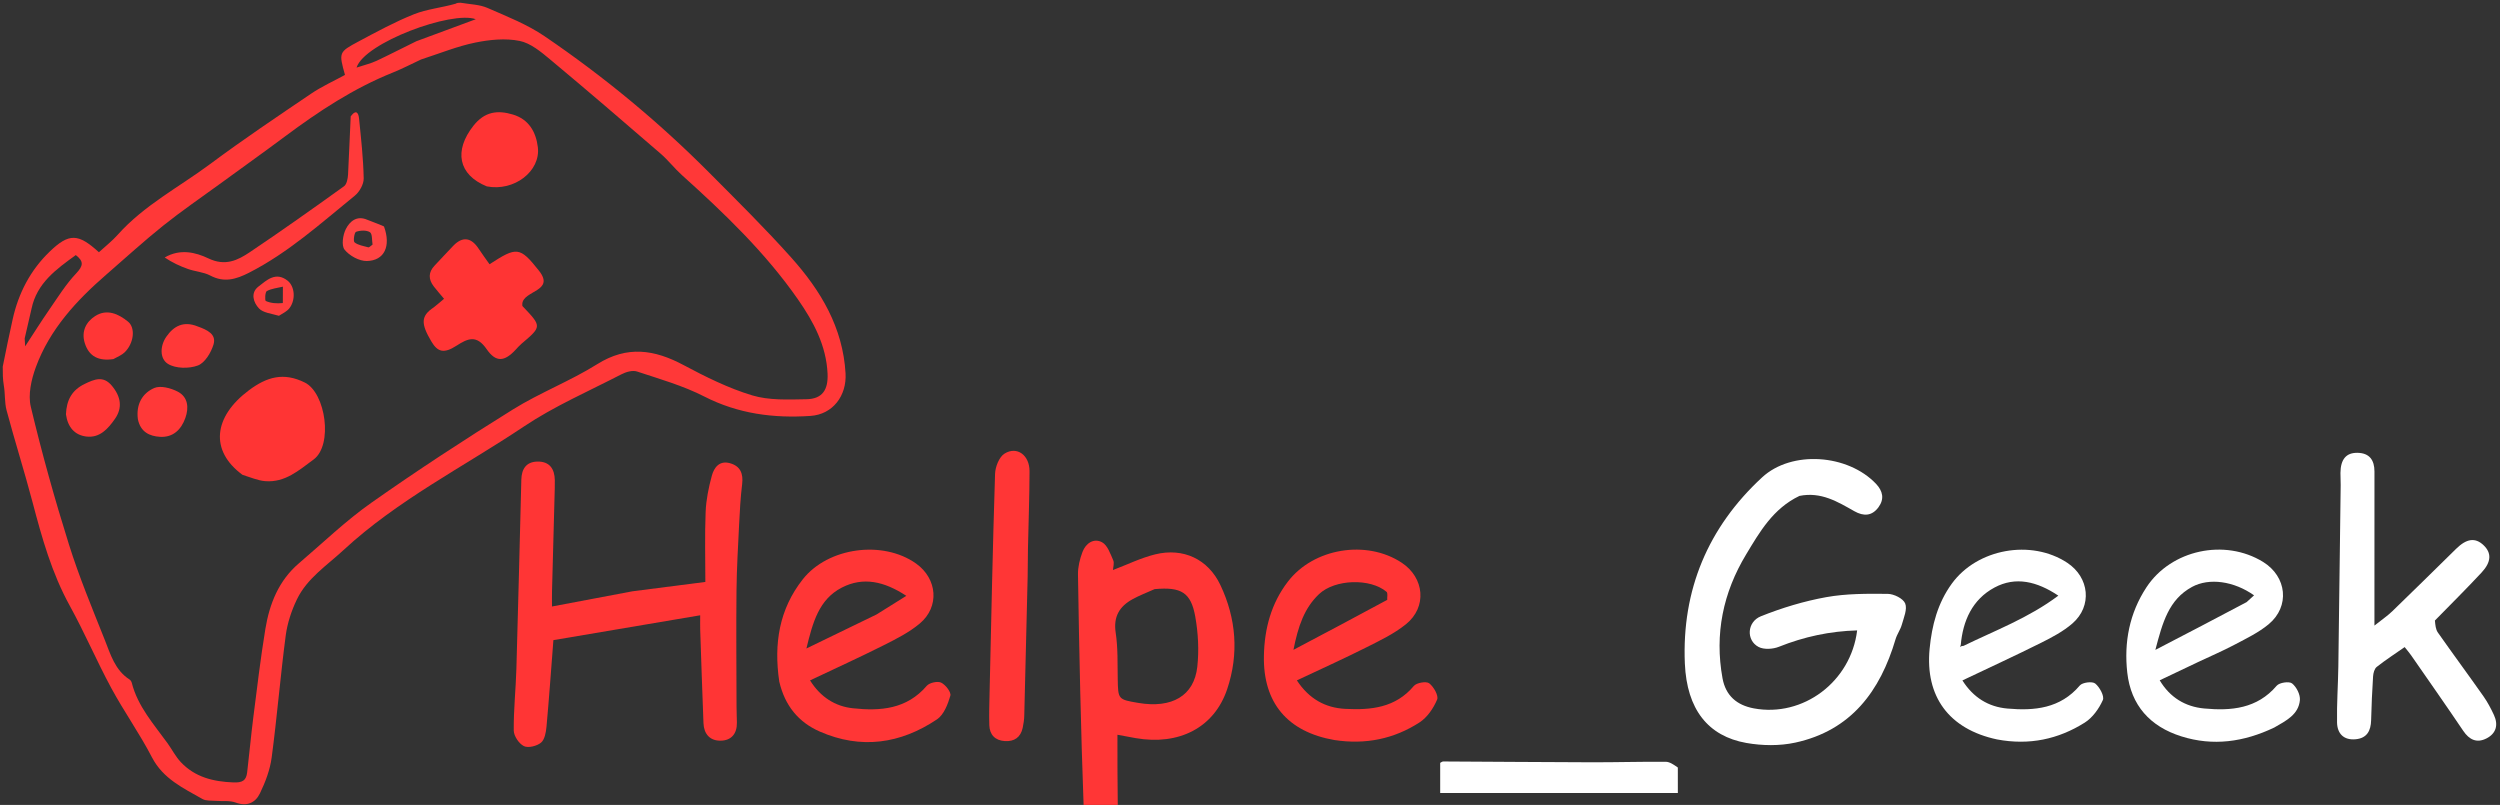 <svg version="1.1" id="Layer_1" xmlns="http://www.w3.org/2000/svg" xmlns:xlink="http://www.w3.org/1999/xlink" x="0px" y="0px"
	width="100%" viewBox="0 0 910 293" enable-background="new 0 0 910 293" xml:space="preserve">
<rect x="0" y="0" width="910" height="293" fill="#333333" stroke="none"/>
<!-- <path 
	d="
M394.000000,294.000000 
	C263.103088,294.000000 132.206192,294.000000 1.000000,294.000000 
	C1.000000,242.977097 1.000000,191.953552 1.372992,140.670135 
	C1.929896,143.387909 1.628775,146.495071 2.383150,149.320435 
	C5.371029,160.510986 8.881938,171.562531 11.834579,182.761673 
	C15.259970,195.753906 18.839432,208.601471 25.406586,220.507248 
	C30.798471,230.282349 35.187195,240.607880 40.495274,250.432983 
	C45.120327,258.993835 50.814335,266.986267 55.284512,275.618988 
	C59.366653,283.502350 66.705925,286.868256 73.710037,290.848145 
	C75.018005,291.591370 76.897072,291.370148 78.519852,291.509155 
	C80.952446,291.717529 83.589874,291.316162 85.785149,292.130829 
	C89.953918,293.677887 92.985481,292.150818 94.601448,288.814545 
	C96.589699,284.709686 98.292603,280.219879 98.889313,275.732941 
	C100.851822,260.975891 102.059998,246.118866 103.998344,231.358078 
	C104.589890,226.853363 106.094536,222.290359 108.073936,218.184525 
	C111.777962,210.501312 118.898163,205.908813 125.001816,200.260437 
	C144.730682,182.003159 168.642685,170.002701 190.687012,155.257095 
	C201.798553,147.824509 214.268661,142.409424 226.207169,136.242188 
	C227.862579,135.387009 230.248840,134.688553 231.863495,135.224014 
	C240.139267,137.968430 248.657623,140.389267 256.368774,144.335022 
	C268.691040,150.640274 281.608673,152.289627 295.000885,151.397186 
	C303.169952,150.852814 308.244781,144.017242 307.781464,135.903290 
	C306.830139,119.243103 298.779663,105.808968 288.115631,93.870186 
	C278.508911,83.115120 268.215820,72.962379 258.037537,62.730934 
	C239.704727,44.302338 219.708176,27.805590 198.240082,13.197004 
	C191.891586,8.876981 184.522354,5.976860 177.423157,2.879240 
	C174.554871,1.627706 171.156921,1.590058 168.000000,1.000000 
	C415.597504,1.000000 663.195007,1.000000 910.896240,1.000000 
	C910.896240,98.570152 910.896240,196.140457 910.896240,294.000000 
	C743.310120,294.000000 575.620056,294.000000 407.337891,293.545715 
	C406.745758,284.670746 406.745758,276.250031 406.745758,267.451202 
	C409.496643,267.960693 411.446045,268.341553 413.402618,268.681000 
	C429.174652,271.417328 441.986115,264.870697 446.699615,250.840546 
	C451.004883,238.025467 449.998962,225.128555 444.211914,212.927658 
	C439.741608,203.502838 430.680817,199.291840 420.517792,201.780075 
	C415.274689,203.063766 410.318634,205.519943 405.119965,207.489120 
	C405.168396,206.476471 405.674225,204.978348 405.202271,203.913620 
	C404.154663,201.550125 403.129974,198.458450 401.159485,197.388916 
	C398.144318,195.752304 395.213806,197.760956 394.027802,200.899994 
	C393.052155,203.482208 392.342316,206.364792 392.384552,209.100815 
	C392.821655,237.402115 393.435394,265.700684 394.000000,294.000000 
M655.359680,180.333191 
	C662.871033,178.920517 668.899719,182.642670 674.978210,186.076447 
	C678.376892,187.996399 681.391785,187.866730 683.769714,184.633499 
	C685.987183,181.618469 685.359009,178.729004 682.851807,176.090927 
	C672.641174,165.347153 652.219971,163.773315 641.398254,173.769760 
	C621.735352,191.933182 612.138550,214.752350 613.287537,241.531754 
	C614.003723,258.224548 621.751099,267.978119 635.679138,270.437012 
	C641.453918,271.456512 647.793152,271.549194 653.493958,270.308716 
	C673.763977,265.898071 684.385742,251.616318 689.983093,232.673645 
	C690.524963,230.839752 691.757080,229.205765 692.267151,227.367554 
	C692.976440,224.811005 694.322571,221.742508 693.488037,219.656540 
	C692.775391,217.875214 689.381958,216.191238 687.156738,216.168182 
	C679.679504,216.090775 672.062500,216.043503 664.747742,217.363464 
	C656.663147,218.822357 648.634949,221.255951 640.998840,224.307587 
	C635.863953,226.359680 635.555603,233.080811 640.115906,235.485260 
	C642.069153,236.515121 645.337463,236.302994 647.518494,235.430695 
	C656.683289,231.765182 666.083374,229.743805 676.002441,229.465805 
	C673.719238,248.178757 656.293518,261.173187 638.406799,257.849854 
	C632.241333,256.704315 628.156555,253.252838 626.997070,246.902359 
	C624.056274,230.795731 627.204895,215.715698 635.563965,201.858429 
	C640.510559,193.658157 645.375000,185.112762 655.359680,180.333191 
M229.780930,215.312119 
	C220.333038,217.097122 210.885147,218.882141 200.927185,220.763519 
	C200.927185,218.527145 200.890320,216.877563 200.933075,215.230057 
	C201.231216,203.742752 201.548370,192.255951 201.852844,180.768814 
	C201.905838,178.769760 201.986649,176.768860 201.951584,174.770615 
	C201.879791,170.677658 200.051483,167.960007 195.691422,168.011078 
	C191.587494,168.059143 189.865891,170.661880 189.766190,174.554276 
	C189.177765,197.524414 188.631989,220.495789 187.964828,243.463654 
	C187.747284,250.952972 186.930344,258.435669 187.003387,265.915375 
	C187.022797,267.902100 188.911285,270.711243 190.702362,271.587158 
	C192.276062,272.356812 195.429977,271.569031 196.929886,270.320557 
	C198.288055,269.190033 198.739471,266.543213 198.926102,264.504120 
	C199.864471,254.252197 200.584961,243.980331 201.436768,233.009628 
	C219.114853,230.016708 236.706589,227.038406 254.868027,223.963638 
	C254.868027,226.693741 254.830200,227.987595 254.873932,229.278702 
	C255.257370,240.598206 255.625107,251.918381 256.065582,263.235718 
	C256.218475,267.163147 258.409088,269.659912 262.301239,269.607910 
	C266.203339,269.555847 268.289520,267.076538 268.231903,263.053650 
	C268.203247,261.054169 268.104645,259.055206 268.100464,257.055878 
	C268.071289,243.083603 267.941376,229.110107 268.085175,215.139481 
	C268.169128,206.985718 268.645508,198.833893 269.048859,190.686310 
	C269.286438,185.887299 269.547516,181.076370 270.131683,176.311722 
	C270.607330,172.432220 269.553955,169.654800 265.659302,168.592102 
	C261.835632,167.548767 259.905029,170.214569 259.106018,173.161224 
	C257.943817,177.447266 257.027863,181.909225 256.850861,186.329987 
	C256.507050,194.916885 256.750244,203.527267 256.750244,211.822464 
	C247.132477,213.049561 238.883102,214.102081 229.780930,215.312119 
M886.603088,225.607391 
	C892.177246,219.883789 897.848328,214.250427 903.291504,208.404892 
	C906.907776,204.521225 906.968018,201.235794 903.980835,198.421112 
	C900.974060,195.588028 897.843262,196.018585 894.027954,199.763733 
	C886.305603,207.344101 878.604980,214.947113 870.825012,222.468048 
	C869.116821,224.119431 867.114624,225.466782 864.295776,227.712692 
	C864.295776,224.433044 864.295166,222.491531 864.295898,220.550003 
	C864.302063,204.236038 864.324036,187.922073 864.303772,171.608139 
	C864.298645,167.524811 862.529724,164.888031 858.107483,164.825363 
	C854.007507,164.767258 851.990356,167.170990 851.925049,172.106354 
	C851.905212,173.604492 852.028687,175.104507 852.010132,176.602692 
	C851.738098,198.579285 851.477234,220.556046 851.156799,242.531937 
	C851.057434,249.348907 850.557678,256.167694 850.684204,262.977417 
	C850.758911,267.001678 853.094788,269.523712 857.502014,269.085632 
	C861.619568,268.676361 862.988220,265.965912 863.088989,262.159760 
	C863.230042,256.834412 863.451172,251.508469 863.800293,246.193451 
	C863.878601,245.000397 864.287842,243.420517 865.127808,242.758362 
	C868.364746,240.206787 871.838074,237.955109 875.296448,235.540497 
	C876.213928,236.701508 876.982544,237.573959 877.640991,238.522903 
	C883.988831,247.671524 890.387756,256.786102 896.615417,266.016113 
	C898.829712,269.297882 901.555664,270.581543 905.082703,268.783386 
	C908.599487,266.990417 909.446228,263.870636 907.819702,260.320435 
	C906.717224,257.914185 905.448792,255.537781 903.928589,253.377365 
	C898.472168,245.622803 892.832214,237.997238 887.383606,230.237289 
	C886.588135,229.104324 886.454834,227.506424 886.603088,225.607391 
M828.143555,264.690704 
	C832.184937,262.323395 836.688599,260.081787 837.161072,254.838409 
	C837.341431,252.837112 835.919678,250.038437 834.309448,248.760880 
	C833.255615,247.924789 829.701904,248.444565 828.723755,249.595001 
	C821.578125,257.999542 812.112610,258.802856 802.302856,257.887115 
	C795.462524,257.248566 789.864319,253.902069 786.129700,247.630569 
	C790.990479,245.318939 795.479858,243.176849 799.975525,241.047943 
	C804.476929,238.916260 809.067810,236.955078 813.465698,234.628448 
	C817.707214,232.384583 822.153198,230.251541 825.800903,227.217941 
	C833.608826,220.724365 832.433350,209.887802 823.762512,204.540222 
	C809.809631,195.935013 790.283508,200.120590 781.312988,213.766739 
	C775.115417,223.194672 773.097473,233.760818 774.321106,244.784195 
	C775.647888,256.737396 782.617676,264.454041 794.022156,268.039948 
	C805.555237,271.666321 816.692200,270.121063 828.143555,264.690704 
M727.328430,269.210510 
	C738.653992,271.375732 749.233765,269.075439 758.827637,263.043182 
	C761.687866,261.244812 764.036804,257.954529 765.436218,254.819427 
	C766.065186,253.410416 764.269653,250.103317 762.653259,248.797546 
	C761.593201,247.941208 758.010559,248.385727 757.052734,249.515366 
	C749.932129,257.912994 740.507324,258.787170 730.677429,257.911621 
	C723.794006,257.298615 718.262024,253.908234 714.320679,247.672913 
	C724.184204,242.979980 733.663269,238.620438 742.992310,233.960648 
	C746.975159,231.971252 751.048889,229.819702 754.374268,226.928650 
	C761.648071,220.604965 760.551819,210.175629 752.478577,204.850739 
	C739.328674,196.177368 719.690491,199.729172 710.458557,212.446548 
	C705.316162,219.530334 703.195251,227.613235 702.375732,236.192383 
	C700.722168,253.503769 709.391357,265.406830 727.328430,269.210510 
M283.772949,248.486099 
	C285.681519,256.873016 290.673309,262.908905 298.427399,266.301636 
	C313.394226,272.850220 327.779083,270.759033 341.070068,261.843323 
	C343.563324,260.170837 345.021118,256.351807 345.933136,253.224792 
	C346.292755,251.991791 344.184570,249.249939 342.582642,248.480133 
	C341.268097,247.848419 338.312683,248.498428 337.331482,249.646255 
	C330.028778,258.188812 320.373627,258.895325 310.404083,257.804474 
	C303.936676,257.096832 298.641571,253.719147 294.858185,247.660522 
	C303.999237,243.324539 312.896057,239.279175 321.622101,234.893890 
	C326.201782,232.592361 330.918671,230.215408 334.803650,226.955063 
	C342.083557,220.845627 341.199310,210.652283 333.457214,205.136322 
	C321.365082,196.521133 301.387024,199.221695 292.208862,210.870926 
	C283.638123,221.749191 281.617279,234.266373 283.772949,248.486099 
M486.167419,269.473541 
	C497.159424,271.117462 507.465790,268.933441 516.702820,262.964874 
	C519.521790,261.143372 521.786743,257.794525 523.117188,254.643448 
	C523.714478,253.228943 521.861694,249.957916 520.221985,248.713425 
	C519.149963,247.899811 515.624390,248.508087 514.637085,249.685928 
	C507.935272,257.680847 498.960358,258.510040 489.650818,258.027985 
	C482.335876,257.649200 476.450378,254.333282 472.058899,247.661591 
	C480.734833,243.564346 489.035461,239.822433 497.164917,235.739670 
	C502.193909,233.214035 507.410828,230.727203 511.749664,227.236450 
	C519.512024,220.991333 518.516052,210.314804 510.228119,204.834641 
	C497.386719,196.343613 478.153870,199.512070 468.799438,211.700516 
	C462.681061,219.672577 460.249207,228.890320 460.062317,238.761368 
	C459.740326,255.767853 468.598297,266.400452 486.167419,269.473541 
M374.067230,209.511597 
	C374.103424,206.178772 374.112030,202.845367 374.181091,199.513214 
	C374.374481,190.183655 374.732971,180.854858 374.750275,171.525253 
	C374.761169,165.667831 370.171234,162.292419 365.644531,165.118057 
	C363.680450,166.344070 362.284424,169.931870 362.202240,172.497284 
	C361.348450,199.142807 360.809265,225.798477 360.199585,252.451706 
	C360.111969,256.282959 359.995392,260.119720 360.107880,263.947601 
	C360.211395,267.469208 362.241455,269.521301 365.734497,269.757416 
	C369.156433,269.988678 371.521057,268.418762 372.261017,264.923401 
	C372.569397,263.466736 372.794617,261.967987 372.833374,260.482513 
	C373.268097,243.824875 373.658997,227.166122 374.067230,209.511597 
M610.722107,278.920746 
	C609.252686,278.349213 607.786682,277.295319 606.313354,277.285065 
	C597.321838,277.222565 588.328369,277.494568 579.336060,277.472015 
	C561.343628,277.426941 543.351440,277.259735 525.359070,277.174713 
	C524.935852,277.172699 524.510742,277.546326 524.227722,277.678711 
	C524.227722,281.459045 524.227722,285.067291 524.227722,288.644592 
	C553.152527,288.644592 581.840332,288.644592 610.736877,288.644592 
	C610.736877,285.464661 610.736877,282.648529 610.722107,278.920746 
z"/> -->
<!-- <path
	d="
M1.000000,133.000000 
	C1.000000,89.064896 1.000000,45.129791 1.000000,1.000000 
	C55.687408,1.000000 110.375046,1.000000 165.330658,1.366023 
	C160.607529,2.834658 155.368729,3.316571 150.683777,5.186307 
	C143.768890,7.946001 137.169525,11.545824 130.580475,15.059177 
	C123.247902,18.968985 123.318512,19.101412 125.570602,27.270948 
	C121.510910,29.494152 117.132851,31.464388 113.215988,34.115913 
	C100.906097,42.449112 88.547882,50.740677 76.629883,59.614483 
	C65.267433,68.074646 52.466801,74.675125 42.853065,85.448860 
	C40.784920,87.766556 38.292706,89.705833 36.004417,91.811531 
	C28.485630,84.969513 25.164268,84.759560 18.061935,91.606033 
	C11.074914,98.341354 6.726822,106.693504 4.619954,116.175621 
	C3.375716,121.775391 2.204213,127.391335 1.000000,133.000000 
z"/> -->
<path fill="#FF3838" opacity="1" stroke="none" 
	d="
M1,133.438 
	C2.204,127.391 3.376,121.775 4.62,116.176 
	C6.727,106.694 11.075,98.341 18.062,91.606 
	C25.164,84.76 28.486,84.97 36.004,91.812 
	C38.293,89.706 40.785,87.767 42.853,85.449 
	C52.467,74.675 65.267,68.075 76.63,59.614 
	C88.548,50.741 100.906,42.449 113.216,34.116 
	C117.133,31.464 121.511,29.494 125.571,27.271 
	C123.319,19.101 123.248,18.969 130.58,15.059 
	C137.17,11.546 143.769,7.946 150.684,5.186 
	C155.369,3.317 160.608,2.835 165.799,1.366 
	C166.444,1 166.889,1 167.667,1 
	C171.157,1.59 174.555,1.628 177.423,2.879 
	C184.522,5.977 191.892,8.877 198.24,13.197 
	C219.708,27.806 239.705,44.302 258.038,62.731 
	C268.216,72.962 278.509,83.115 288.116,93.87 
	C298.78,105.809 306.83,119.243 307.781,135.903 
	C308.245,144.017 303.17,150.853 295.001,151.397 
	C281.609,152.29 268.691,150.64 256.369,144.335 
	C248.658,140.389 240.139,137.968 231.863,135.224 
	C230.249,134.689 227.863,135.387 226.207,136.242 
	C214.269,142.409 201.799,147.825 190.687,155.257 
	C168.643,170.003 144.731,182.003 125.002,200.26 
	C118.898,205.909 111.778,210.501 108.074,218.185 
	C106.095,222.29 104.59,226.853 103.998,231.358 
	C102.06,246.119 100.852,260.976 98.889,275.733 
	C98.293,280.22 96.59,284.71 94.601,288.815 
	C92.985,292.151 89.954,293.678 85.785,292.131 
	C83.59,291.316 80.952,291.718 78.52,291.509 
	C76.897,291.37 75.018,291.591 73.71,290.848 
	C66.706,286.868 59.367,283.502 55.285,275.619 
	C50.814,266.986 45.12,258.994 40.495,250.433 
	C35.187,240.608 30.798,230.282 25.407,220.507 
	C18.839,208.601 15.26,195.754 11.835,182.762 
	C8.882,171.563 5.371,160.511 2.383,149.32 
	C1.629,146.495 1.93,143.388 1.373,140.205 
	C1,137.958 1,135.917 1,133.438 
M153.248,21.658 
	C149.825,23.256 146.467,25.016 142.966,26.422 
	C128.715,32.145 116.045,40.492 103.809,49.614 
	C95.847,55.551 87.754,61.313 79.73,67.167 
	C72.929,72.128 65.964,76.884 59.399,82.14 
	C52.317,87.811 45.609,93.948 38.752,99.898 
	C27.862,109.35 18.147,119.821 13.077,133.573 
	C11.417,138.075 10.15,143.609 11.215,148.071 
	C15.242,164.933 19.913,181.671 25.103,198.216 
	C28.8,209.999 33.578,221.454 38.149,232.946 
	C40.243,238.212 41.855,243.93 47.107,247.305 
	C47.493,247.553 47.843,248.054 47.956,248.501 
	C50.129,257.148 55.988,263.604 61.003,270.565 
	C62.635,272.831 63.92,275.406 65.814,277.414 
	C70.968,282.877 77.565,284.514 84.944,284.803 
	C88.31,284.936 89.614,284.07 89.964,281.147 
	C90.765,274.447 91.364,267.723 92.216,261.03 
	C93.578,250.329 94.843,239.606 96.59,228.965 
	C98.098,219.779 101.457,211.307 108.816,205.033 
	C117.53,197.605 125.833,189.575 135.161,183.01 
	C151.984,171.171 169.232,159.895 186.709,149.038 
	C196.554,142.921 207.583,138.704 217.402,132.551 
	C228.329,125.704 238.224,127.236 248.825,132.893 
	C256.841,137.17 265.13,141.296 273.775,143.91 
	C279.953,145.778 286.929,145.442 293.534,145.321 
	C299.286,145.217 301.507,141.961 301.234,136.001 
	C300.765,125.77 296.123,117.13 290.498,109.04 
	C278.592,91.919 263.622,77.6 248.2,63.721 
	C245.492,61.284 243.244,58.329 240.491,55.951 
	C227.18,44.454 213.848,32.978 200.338,21.718 
	C196.971,18.911 193.161,15.698 189.111,14.886 
	C183.967,13.855 178.238,14.432 173.002,15.5 
	C166.536,16.819 160.318,19.355 153.248,21.658 
M8.981,123.198 
	C9.037,124.107 9.094,125.015 9.16,126.061 
	C12.184,121.442 14.959,117.01 17.933,112.715 
	C21.053,108.208 23.981,103.472 27.719,99.523 
	C30.353,96.739 30.544,95.141 27.595,92.845 
	C20.419,98.032 13.417,103.068 11.479,112.361 
	C10.774,115.744 9.865,119.084 8.981,123.198 
M151.536,15.016 
	C158.91,12.284 166.285,9.552 173.186,6.996 
	C164.53,3.801 132.619,15.558 129.789,24.603 
	C132.685,23.642 134.95,23.121 137.01,22.161 
	C141.671,19.988 146.231,17.598 151.536,15.016 
z"/>
<path fill="#FF3636" opacity="1" stroke="none" 
	d="
M394.463,294 
	C393.435,265.701 392.822,237.402 392.385,209.101 
	C392.342,206.365 393.052,203.482 394.028,200.9 
	C395.214,197.761 398.144,195.752 401.159,197.389 
	C403.13,198.458 404.155,201.55 405.202,203.914 
	C405.674,204.978 405.168,206.476 405.12,207.489 
	C410.319,205.52 415.275,203.064 420.518,201.78 
	C430.681,199.292 439.742,203.503 444.212,212.928 
	C449.999,225.129 451.005,238.025 446.7,250.841 
	C441.986,264.871 429.175,271.417 413.403,268.681 
	C411.446,268.342 409.497,267.961 406.746,267.451 
	C406.746,276.25 406.746,284.671 406.873,293.546 
	C402.975,294 398.951,294 394.463,294 
M420.283,214.44 
	C417.581,215.66 414.782,216.705 412.199,218.138 
	C407.467,220.765 405.224,224.469 406.112,230.315 
	C406.955,235.858 406.748,241.572 406.855,247.213 
	C406.994,254.565 406.971,254.611 414.356,255.861 
	C426.56,257.926 434.665,253.296 435.82,242.686 
	C436.473,236.683 436.14,230.383 435.073,224.428 
	C433.505,215.681 429.983,213.554 420.283,214.44 
z"/>
<path fill="#FFFFFF" opacity="1" stroke="none" 
	d="
M655.001,180.509 
	C645.375,185.113 640.511,193.658 635.564,201.858 
	C627.205,215.716 624.056,230.796 626.997,246.902 
	C628.157,253.253 632.241,256.704 638.407,257.85 
	C656.294,261.173 673.719,248.179 676.002,229.466 
	C666.083,229.744 656.683,231.765 647.518,235.431 
	C645.337,236.303 642.069,236.515 640.116,235.485 
	C635.556,233.081 635.864,226.36 640.999,224.308 
	C648.635,221.256 656.663,218.822 664.748,217.363 
	C672.062,216.044 679.68,216.091 687.157,216.168 
	C689.382,216.191 692.775,217.875 693.488,219.657 
	C694.323,221.743 692.976,224.811 692.267,227.368 
	C691.757,229.206 690.525,230.84 689.983,232.674 
	C684.386,251.616 673.764,265.898 653.494,270.309 
	C647.793,271.549 641.454,271.457 635.679,270.437 
	C621.751,267.978 614.004,258.225 613.288,241.532 
	C612.139,214.752 621.735,191.933 641.398,173.77 
	C652.22,163.773 672.641,165.347 682.852,176.091 
	C685.359,178.729 685.987,181.618 683.77,184.633 
	C681.392,187.867 678.377,187.996 674.978,186.076 
	C668.9,182.643 662.871,178.921 655.001,180.509 
z"/>
<path fill="#FF3535" opacity="1" stroke="none" 
	d="
M230.207,215.233 
	C238.883,214.102 247.132,213.05 256.75,211.822 
	C256.75,203.527 256.507,194.917 256.851,186.33 
	C257.028,181.909 257.944,177.447 259.106,173.161 
	C259.905,170.215 261.836,167.549 265.659,168.592 
	C269.554,169.655 270.607,172.432 270.132,176.312 
	C269.548,181.076 269.286,185.887 269.049,190.686 
	C268.646,198.834 268.169,206.986 268.085,215.139 
	C267.941,229.11 268.071,243.084 268.1,257.056 
	C268.105,259.055 268.203,261.054 268.232,263.054 
	C268.29,267.077 266.203,269.556 262.301,269.608 
	C258.409,269.66 256.218,267.163 256.066,263.236 
	C255.625,251.918 255.257,240.598 254.874,229.279 
	C254.83,227.988 254.868,226.694 254.868,223.964 
	C236.707,227.038 219.115,230.017 201.437,233.01 
	C200.585,243.98 199.864,254.252 198.926,264.504 
	C198.739,266.543 198.288,269.19 196.93,270.321 
	C195.43,271.569 192.276,272.357 190.702,271.587 
	C188.911,270.711 187.023,267.902 187.003,265.915 
	C186.93,258.436 187.747,250.953 187.965,243.464 
	C188.632,220.496 189.178,197.524 189.766,174.554 
	C189.866,170.662 191.587,168.059 195.691,168.011 
	C200.051,167.96 201.88,170.678 201.952,174.771 
	C201.987,176.769 201.906,178.77 201.853,180.769 
	C201.548,192.256 201.231,203.743 200.933,215.23 
	C200.89,216.878 200.927,218.527 200.927,220.764 
	C210.885,218.882 220.333,217.097 230.207,215.233 
z"/>
<path fill="#FFFFFF" opacity="1" stroke="none" 
	d="
M886.309,225.866 
	C886.455,227.506 886.588,229.104 887.384,230.237 
	C892.832,237.997 898.472,245.623 903.929,253.377 
	C905.449,255.538 906.717,257.914 907.82,260.32 
	C909.446,263.871 908.599,266.99 905.083,268.783 
	C901.556,270.582 898.83,269.298 896.615,266.016 
	C890.388,256.786 883.989,247.672 877.641,238.523 
	C876.983,237.574 876.214,236.702 875.296,235.54 
	C871.838,237.955 868.365,240.207 865.128,242.758 
	C864.288,243.421 863.879,245 863.8,246.193 
	C863.451,251.508 863.23,256.834 863.089,262.16 
	C862.988,265.966 861.62,268.676 857.502,269.086 
	C853.095,269.524 850.759,267.002 850.684,262.977 
	C850.558,256.168 851.057,249.349 851.157,242.532 
	C851.477,220.556 851.738,198.579 852.01,176.603 
	C852.029,175.105 851.905,173.604 851.925,172.106 
	C851.99,167.171 854.008,164.767 858.107,164.825 
	C862.53,164.888 864.299,167.525 864.304,171.608 
	C864.324,187.922 864.302,204.236 864.296,220.55 
	C864.295,222.492 864.296,224.433 864.296,227.713 
	C867.115,225.467 869.117,224.119 870.825,222.468 
	C878.605,214.947 886.306,207.344 894.028,199.764 
	C897.843,196.019 900.974,195.588 903.981,198.421 
	C906.968,201.236 906.908,204.521 903.292,208.405 
	C897.848,214.25 892.177,219.884 886.309,225.866 
z"/>
<path fill="#FFFFFF" opacity="1" stroke="none" 
	d="
M827.804,264.839 
	C816.692,270.121 805.555,271.666 794.022,268.04 
	C782.618,264.454 775.648,256.737 774.321,244.784 
	C773.097,233.761 775.115,223.195 781.313,213.767 
	C790.284,200.121 809.81,195.935 823.763,204.54 
	C832.433,209.888 833.609,220.724 825.801,227.218 
	C822.153,230.252 817.707,232.385 813.466,234.628 
	C809.068,236.955 804.477,238.916 799.976,241.048 
	C795.48,243.177 790.99,245.319 786.13,247.631 
	C789.864,253.902 795.463,257.249 802.303,257.887 
	C812.113,258.803 821.578,258 828.724,249.595 
	C829.702,248.445 833.256,247.925 834.309,248.761 
	C835.92,250.038 837.341,252.837 837.161,254.838 
	C836.689,260.082 832.185,262.323 827.804,264.839 
M817.761,219.175 
	C818.636,218.379 819.512,217.584 820.477,216.708 
	C813.181,211.52 804.142,210.242 797.904,213.634 
	C789.38,218.268 787.157,226.65 784.55,236.565 
	C796.311,230.455 806.742,225.036 817.761,219.175 
z"/>
<path fill="#FFFFFF" opacity="1" stroke="none" 
	d="
M726.903,269.148 
	C709.391,265.407 700.722,253.504 702.376,236.192 
	C703.195,227.613 705.316,219.53 710.459,212.447 
	C719.69,199.729 739.329,196.177 752.479,204.851 
	C760.552,210.176 761.648,220.605 754.374,226.929 
	C751.049,229.82 746.975,231.971 742.992,233.961 
	C733.663,238.62 724.184,242.98 714.321,247.673 
	C718.262,253.908 723.794,257.299 730.677,257.912 
	C740.507,258.787 749.932,257.913 757.053,249.515 
	C758.011,248.386 761.593,247.941 762.653,248.798 
	C764.27,250.103 766.065,253.41 765.436,254.819 
	C764.037,257.955 761.688,261.245 758.828,263.043 
	C749.234,269.075 738.654,271.376 726.903,269.148 
M714.72,235.095 
	C726.253,229.47 738.395,224.95 749.234,216.818 
	C741.415,211.597 733.66,209.75 725.995,213.865 
	C717.886,218.219 714.477,226.023 713.715,234.789 
	C713.617,235.041 713.518,235.292 713.419,235.544 
	C713.608,235.357 713.796,235.169 714.72,235.095 
z"/>
<path fill="#FF3636" opacity="1" stroke="none" 
	d="
M283.65,248.076 
	C281.617,234.266 283.638,221.749 292.209,210.871 
	C301.387,199.222 321.365,196.521 333.457,205.136 
	C341.199,210.652 342.084,220.846 334.804,226.955 
	C330.919,230.215 326.202,232.592 321.622,234.894 
	C312.896,239.279 303.999,243.325 294.858,247.661 
	C298.642,253.719 303.937,257.097 310.404,257.804 
	C320.374,258.895 330.029,258.189 337.331,249.646 
	C338.313,248.498 341.268,247.848 342.583,248.48 
	C344.185,249.25 346.293,251.992 345.933,253.225 
	C345.021,256.352 343.563,260.171 341.07,261.843 
	C327.779,270.759 313.394,272.85 298.427,266.302 
	C290.673,262.909 285.682,256.873 283.65,248.076 
M319.072,223.659 
	C322.487,221.524 325.903,219.389 329.901,216.889 
	C321.858,211.589 314.191,209.897 306.461,213.864 
	C298.087,218.161 295.849,226.518 293.53,236.05 
	C302.631,231.636 310.517,227.81 319.072,223.659 
z"/>
<path fill="#FF3535" opacity="1" stroke="none" 
	d="
M485.743,269.376 
	C468.598,266.4 459.74,255.768 460.062,238.761 
	C460.249,228.89 462.681,219.673 468.799,211.701 
	C478.154,199.512 497.387,196.344 510.228,204.835 
	C518.516,210.315 519.512,220.991 511.75,227.236 
	C507.411,230.727 502.194,233.214 497.165,235.74 
	C489.035,239.822 480.735,243.564 472.059,247.662 
	C476.45,254.333 482.336,257.649 489.651,258.028 
	C498.96,258.51 507.935,257.681 514.637,249.686 
	C515.624,248.508 519.15,247.9 520.222,248.713 
	C521.862,249.958 523.714,253.229 523.117,254.643 
	C521.787,257.795 519.522,261.143 516.703,262.965 
	C507.466,268.933 497.159,271.117 485.743,269.376 
M504.947,218.349 
	C504.886,217.351 505.231,215.876 504.704,215.428 
	C498.771,210.395 485.892,210.819 480.156,216.235 
	C474.75,221.339 472.522,227.979 470.817,236.537 
	C482.748,230.233 493.559,224.52 504.947,218.349 
z"/>
<path fill="#FF3636" opacity="1" stroke="none" 
	d="
M374.064,210.01 
	C373.659,227.166 373.268,243.825 372.833,260.483 
	C372.795,261.968 372.569,263.467 372.261,264.923 
	C371.521,268.419 369.156,269.989 365.734,269.757 
	C362.241,269.521 360.211,267.469 360.108,263.948 
	C359.995,260.12 360.112,256.283 360.2,252.452 
	C360.809,225.798 361.348,199.143 362.202,172.497 
	C362.284,169.932 363.68,166.344 365.645,165.118 
	C370.171,162.292 374.761,165.668 374.75,171.525 
	C374.733,180.855 374.374,190.184 374.181,199.513 
	C374.112,202.845 374.103,206.179 374.064,210.01 
z"/>
<path fill="#FFFFFF" opacity="1" stroke="none" 
	d="
M610.729,279.377 
	C610.737,282.649 610.737,285.465 610.737,288.645 
	C581.84,288.645 553.153,288.645 524.228,288.645 
	C524.228,285.067 524.228,281.459 524.228,277.679 
	C524.511,277.546 524.936,277.173 525.359,277.175 
	C543.351,277.26 561.344,277.427 579.336,277.472 
	C588.328,277.495 597.322,277.223 606.313,277.285 
	C607.787,277.295 609.253,278.349 610.729,279.377 
z"/>
<!-- <path fill="" opacity="1.000000" stroke="none" 
	d="
M153.620087,21.511719 
	C160.317520,19.354935 166.535690,16.819080 173.002090,15.500125 
	C178.237518,14.432253 183.966568,13.855316 189.110901,14.886092 
	C193.160889,15.697591 196.970673,18.911350 200.337524,21.717501 
	C213.847961,32.977974 227.179794,44.454220 240.490952,55.951073 
	C243.243805,58.328705 245.492355,61.284012 248.200256,63.720909 
	C263.622406,77.599663 278.591827,91.919449 290.497589,109.040436 
	C296.122742,117.129677 300.765167,125.770325 301.234253,136.001236 
	C301.507477,141.961441 299.286469,145.216644 293.534454,145.321442 
	C286.928741,145.441833 279.952545,145.777939 273.775299,143.910141 
	C265.130066,141.296082 256.840515,137.170135 248.824783,132.892700 
	C238.224014,127.235825 228.329468,125.704208 217.402390,132.551422 
	C207.583313,138.704315 196.554184,142.921127 186.708588,149.037857 
	C169.232132,159.895401 151.984344,171.170700 135.160995,183.010269 
	C125.832649,189.575150 117.530228,197.604584 108.816116,205.033401 
	C101.456589,211.307434 98.098282,219.779236 96.590218,228.965302 
	C94.843300,239.606323 93.577751,250.328506 92.216057,261.029816 
	C91.364418,267.722687 90.764923,274.447266 89.963699,281.147034 
	C89.614204,284.069519 88.310097,284.935577 84.943581,284.803406 
	C77.565079,284.513855 70.967926,282.876617 65.814331,277.414337 
	C63.919628,275.406189 62.635464,272.831024 61.002903,270.564850 
	C55.988029,263.603607 50.128983,257.148010 47.955807,248.500717 
	C47.843437,248.053589 47.492893,247.553070 47.106937,247.305023 
	C41.854984,243.929596 40.242783,238.211517 38.148640,232.945633 
	C33.578495,221.453644 28.799843,209.998886 25.103331,198.216156 
	C19.912632,181.670670 15.241574,164.933182 11.215369,148.070770 
	C10.149927,143.608521 11.416528,138.074539 13.076519,133.572556 
	C18.147226,119.820541 27.861834,109.349808 38.752197,99.898193 
	C45.608669,93.947540 52.317482,87.810684 59.399143,82.140274 
	C65.963676,76.883934 72.929390,72.127846 79.729774,67.167015 
	C87.754227,61.313244 95.846664,55.551006 103.809273,49.614479 
	C116.045227,40.491947 128.715332,32.145348 142.966385,26.421570 
	C146.466660,25.015724 149.824661,23.255671 153.620087,21.511719 
M157.549820,112.078224 
	C153.213760,114.987915 153.098053,117.697495 157.027420,124.311028 
	C159.344406,128.210754 161.624680,128.752090 166.123047,125.861298 
	C170.281998,123.188614 173.447495,121.733772 177.154312,127.114220 
	C180.560867,132.058884 183.697464,131.616928 187.730835,127.259987 
	C188.406296,126.530312 189.066177,125.773018 189.821472,125.132484 
	C197.252197,118.830849 197.254456,118.840027 190.225830,111.470978 
	C190.053192,111.289986 190.148041,110.853867 190.118134,110.536743 
	C190.557495,105.686577 202.148178,106.062164 196.186249,98.537697 
	C189.157578,89.666908 188.065063,89.795006 178.192551,96.181938 
	C176.878540,94.316071 175.498840,92.473969 174.243729,90.550568 
	C171.531998,86.395065 168.368622,85.970604 165.013046,89.436516 
	C162.710739,91.814529 160.490646,94.271950 158.205292,96.666672 
	C155.856461,99.127930 155.911224,101.679932 157.903107,104.273499 
	C159.009506,105.714111 160.225159,107.070816 161.635193,108.756599 
	C160.415634,109.803032 159.307358,110.753967 157.549820,112.078224 
M88.589600,173.024719 
	C91.234039,173.757431 93.843750,174.924286 96.529602,175.139130 
	C103.753128,175.716873 108.718376,171.243057 114.148712,167.258713 
	C121.258781,162.041916 118.600410,143.032745 110.944489,139.242035 
	C103.257301,135.435852 97.197784,137.134781 90.609016,142.056320 
	C77.654305,151.732910 76.304970,164.065063 88.589600,173.024719 
M127.535568,42.705765 
	C127.274101,49.643799 127.086128,56.586002 126.692482,63.516533 
	C126.608345,64.997818 126.233337,67.070419 125.221237,67.798050 
	C113.898567,75.938301 102.519287,84.009064 90.943680,91.783531 
	C86.476486,94.783813 81.972382,96.984070 75.842369,94.047935 
	C71.274849,91.860207 65.570854,90.426987 59.952236,93.722641 
	C62.646736,95.552261 65.505165,96.888000 68.467422,97.928001 
	C71.117142,98.858261 74.114372,99.020370 76.546516,100.302490 
	C81.607018,102.970169 85.915138,101.681458 90.623833,99.282326 
	C104.980568,91.967400 116.816216,81.238640 129.161880,71.216393 
	C130.873215,69.827141 132.428909,67.029099 132.386185,64.917038 
	C132.238831,57.634323 131.424606,50.359158 130.688141,43.098991 
	C130.527649,41.516926 129.848450,39.440197 127.535568,42.705765 
M177.576279,67.956970 
	C187.210464,69.763649 196.833527,62.293335 195.775589,53.579674 
	C195.097885,47.997898 192.476166,43.421707 186.689941,41.689053 
	C181.115616,40.019855 176.418518,40.562885 172.287933,45.821705 
	C165.218307,54.822338 166.731400,63.594280 177.576279,67.956970 
M24.004625,151.200958 
	C24.647846,155.496323 27.177229,158.352142 31.356689,158.889801 
	C36.275032,159.522522 39.303802,156.099426 41.840343,152.471786 
	C44.608826,148.512451 44.098370,144.434006 40.679630,140.365112 
	C37.590763,136.688828 34.401310,138.027130 30.860546,139.731155 
	C26.261892,141.944305 24.225651,145.514557 24.004625,151.200958 
M50.237728,152.979095 
	C51.142735,157.308426 54.505444,158.773132 58.224728,159.003937 
	C62.962578,159.297913 65.958023,156.408279 67.473778,152.134644 
	C68.809479,148.368622 68.444389,144.499741 64.700432,142.554764 
	C62.208008,141.259949 58.418831,140.243591 56.139462,141.236404 
	C51.911541,143.077942 49.462002,147.058823 50.237728,152.979095 
M71.583290,118.686134 
	C66.745323,116.707153 63.199352,118.732109 60.530563,122.583847 
	C58.194130,125.955894 58.114319,130.573486 61.140797,132.456635 
	C63.925457,134.189316 68.818024,134.241440 72.031715,133.035110 
	C74.583900,132.077087 76.824982,128.348297 77.718033,125.399597 
	C78.856171,121.641632 75.432755,120.067841 71.583290,118.686134 
M41.667274,130.578293 
	C42.930882,129.799225 44.395367,129.222458 45.421150,128.203888 
	C48.751785,124.896706 49.369614,119.330292 46.617912,117.088760 
	C43.082150,114.208542 38.918007,112.344437 34.685326,115.016449 
	C31.358507,117.116623 29.526665,120.606560 30.848932,124.857643 
	C32.393745,129.824203 35.980469,131.497604 41.667274,130.578293 
M139.543533,82.104881 
	C137.564941,81.399391 135.544006,80.792786 133.616730,79.967453 
	C129.814590,78.339264 127.274269,80.659744 125.908218,83.326126 
	C124.806023,85.477470 124.221863,89.361412 125.424294,90.878296 
	C127.175621,93.087624 130.759293,95.057648 133.522873,95.007034 
	C139.920578,94.889885 142.378769,89.614220 139.543533,82.104881 
M101.927559,114.890068 
	C103.095901,113.989815 104.526749,113.287231 105.382111,112.151291 
	C107.710564,109.059052 107.287422,104.208336 104.675552,102.156509 
	C100.362251,98.768082 97.094521,101.980896 94.086304,104.297379 
	C91.041138,106.642319 92.297432,110.154358 94.233376,112.231735 
	C95.764809,113.875061 98.781143,114.134575 101.927559,114.890068 
z"/> -->
<!-- <path fill="#FFF3F3" opacity="1.000000" stroke="none" 
	d="
M9.015163,122.820786 
	C9.865399,119.083977 10.773743,115.743767 11.479069,112.361206 
	C13.416815,103.068275 20.418880,98.031837 27.595108,92.845039 
	C30.543921,95.140617 30.352734,96.739471 27.718576,99.523026 
	C23.981144,103.472420 21.052662,108.208427 17.932766,112.715088 
	C14.959346,117.010185 12.183781,121.442245 9.159564,126.061012 
	C9.094224,125.015480 9.037435,124.106773 9.015163,122.820786 
z"/> -->
<!-- <path fill="#FFEEEE" opacity="1.000000" stroke="none" 
	d="
M151.184052,15.156306 
	C146.231049,17.598257 141.671051,19.987749 137.010101,22.160633 
	C134.950058,23.121004 132.685333,23.642313 129.789276,24.603252 
	C132.619385,15.557507 164.530121,3.801197 173.185623,6.996171 
	C166.284973,9.552350 158.910492,12.284051 151.184052,15.156306 
z"/> -->
<!-- <path fill="#FFFDFD" opacity="1.000000" stroke="none" 
	d="
M420.684937,214.339752 
	C429.982574,213.553711 433.505188,215.681458 435.072510,224.427643 
	C436.139618,230.382767 436.473358,236.682953 435.819977,242.685684 
	C434.665039,253.295898 426.559509,257.926147 414.355988,255.860992 
	C406.970734,254.611237 406.994202,254.564514 406.855072,247.213318 
	C406.748322,241.571960 406.954865,235.858490 406.112305,230.315384 
	C405.223694,224.469421 407.466736,220.765259 412.199249,218.138275 
	C414.782166,216.704514 417.581116,215.659897 420.684937,214.339752 
z"/> -->
<!-- <path fill="#F9F9F9" opacity="1.000000" stroke="none" 
	d="
M817.466370,219.396027 
	C806.741516,225.036194 796.311157,230.454880 784.550171,236.564880 
	C787.156982,226.650452 789.380371,218.268448 797.904419,213.633606 
	C804.142090,210.241913 813.181030,211.519653 820.476562,216.708389 
	C819.512085,217.584229 818.636475,218.379395 817.466370,219.396027 
z"/>
<path fill="#F8F8F8" opacity="1.000000" stroke="none" 
	d="
M714.067444,235.115662 
	C714.477356,226.023056 717.885742,218.218643 725.994568,213.865448 
	C733.660400,209.749985 741.414734,211.597168 749.234497,216.817810 
	C738.394775,224.949951 726.253174,229.469543 714.375366,235.070374 
	C714.030762,235.046173 714.067444,235.115662 714.067444,235.115662 
z"/>
<path fill="#F8F8F8" opacity="1.000000" stroke="none" 
	d="
M714.007874,235.014191 
	C713.796326,235.169479 713.607727,235.356720 713.419067,235.543976 
	C713.517883,235.292389 713.616699,235.040787 713.891479,234.952423 
	C714.067444,235.115662 714.030762,235.046173 714.007874,235.014191 
z"/>
<path fill="#FFFAFA" opacity="1.000000" stroke="none" 
	d="
M318.737457,223.822098 
	C310.516785,227.810165 302.630890,231.635529 293.530365,236.050110 
	C295.848663,226.518051 298.086578,218.160797 306.460571,213.864166 
	C314.191498,209.897461 321.858307,211.589172 329.901459,216.889236 
	C325.902649,219.389191 322.487457,221.524292 318.737457,223.822098 
z"/>
<path fill="#FFFAFA" opacity="1.000000" stroke="none" 
	d="
M504.658508,218.578644 
	C493.559204,224.520355 482.747986,230.232819 470.817261,236.536804 
	C472.522247,227.979004 474.750092,221.338684 480.155670,216.234985 
	C485.891998,210.819046 498.770569,210.395004 504.704010,215.428253 
	C505.231384,215.875610 504.886444,217.351303 504.658508,218.578644 
z"/> -->
<path fill="#FF3434" opacity="1" stroke="none" 
	d="
M157.874,111.892 
	C159.307,110.754 160.416,109.803 161.635,108.757 
	C160.225,107.071 159.01,105.714 157.903,104.273 
	C155.911,101.68 155.856,99.128 158.205,96.667 
	C160.491,94.272 162.711,91.815 165.013,89.437 
	C168.369,85.971 171.532,86.395 174.244,90.551 
	C175.499,92.474 176.879,94.316 178.193,96.182 
	C188.065,89.795 189.158,89.667 196.186,98.538 
	C202.148,106.062 190.557,105.687 190.118,110.537 
	C190.148,110.854 190.053,111.29 190.226,111.471 
	C197.254,118.84 197.252,118.831 189.821,125.132 
	C189.066,125.773 188.406,126.53 187.731,127.26 
	C183.697,131.617 180.561,132.059 177.154,127.114 
	C173.447,121.734 170.282,123.189 166.123,125.861 
	C161.625,128.752 159.344,128.211 157.027,124.311 
	C153.098,117.697 153.214,114.988 157.874,111.892 
z"/>
<path fill="#FF3434" opacity="1" stroke="none" 
	d="
M88.273,172.837 
	C76.305,164.065 77.654,151.733 90.609,142.056 
	C97.198,137.135 103.257,135.436 110.944,139.242 
	C118.6,143.033 121.259,162.042 114.149,167.259 
	C108.718,171.243 103.753,175.717 96.53,175.139 
	C93.844,174.924 91.234,173.757 88.273,172.837 
z"/>
<path fill="#FF3A3A" opacity="1" stroke="none" 
	d="
M127.654,42.347 
	C129.848,39.44 130.528,41.517 130.688,43.099 
	C131.425,50.359 132.239,57.634 132.386,64.917 
	C132.429,67.029 130.873,69.827 129.162,71.216 
	C116.816,81.239 104.981,91.967 90.624,99.282 
	C85.915,101.681 81.607,102.97 76.547,100.302 
	C74.114,99.02 71.117,98.858 68.467,97.928 
	C65.505,96.888 62.647,95.552 59.952,93.723 
	C65.571,90.427 71.275,91.86 75.842,94.048 
	C81.972,96.984 86.476,94.784 90.944,91.784 
	C102.519,84.009 113.899,75.938 125.221,67.798 
	C126.233,67.07 126.608,64.998 126.692,63.517 
	C127.086,56.586 127.274,49.644 127.654,42.347 
z"/>
<path fill="#FF3434" opacity="1" stroke="none" 
	d="
M177.21,67.851 
	C166.731,63.594 165.218,54.822 172.288,45.822 
	C176.419,40.563 181.116,40.02 186.69,41.689 
	C192.476,43.422 195.098,47.998 195.776,53.58 
	C196.834,62.293 187.21,69.764 177.21,67.851 
z"/>
<path fill="#FF3636" opacity="1" stroke="none" 
	d="
M24.006,150.799 
	C24.226,145.515 26.262,141.944 30.861,139.731 
	C34.401,138.027 37.591,136.689 40.68,140.365 
	C44.098,144.434 44.609,148.512 41.84,152.472 
	C39.304,156.099 36.275,159.523 31.357,158.89 
	C27.177,158.352 24.648,155.496 24.006,150.799 
z"/>
<path fill="#FF3838" opacity="1" stroke="none" 
	d="
M50.185,152.579 
	C49.462,147.059 51.912,143.078 56.139,141.236 
	C58.419,140.244 62.208,141.26 64.7,142.555 
	C68.444,144.5 68.809,148.369 67.474,152.135 
	C65.958,156.408 62.963,159.298 58.225,159.004 
	C54.505,158.773 51.143,157.308 50.185,152.579 
z"/>
<path fill="#FF3838" opacity="1" stroke="none" 
	d="
M71.958,118.826 
	C75.433,120.068 78.856,121.642 77.718,125.4 
	C76.825,128.348 74.584,132.077 72.032,133.035 
	C68.818,134.241 63.925,134.189 61.141,132.457 
	C58.114,130.573 58.194,125.956 60.531,122.584 
	C63.199,118.732 66.745,116.707 71.958,118.826 
z"/>
<path fill="#FF3636" opacity="1" stroke="none" 
	d="
M41.29,130.707 
	C35.98,131.498 32.394,129.824 30.849,124.858 
	C29.527,120.607 31.359,117.117 34.685,115.016 
	C38.918,112.344 43.082,114.209 46.618,117.089 
	C49.37,119.33 48.752,124.897 45.421,128.204 
	C44.395,129.222 42.931,129.799 41.29,130.707 
z"/>
<path fill="#FF4343" opacity="1" stroke="none" 
	d="
M139.774,82.43 
	C142.379,89.614 139.921,94.89 133.523,95.007 
	C130.759,95.058 127.176,93.088 125.424,90.878 
	C124.222,89.361 124.806,85.477 125.908,83.326 
	C127.274,80.66 129.815,78.339 133.617,79.967 
	C135.544,80.793 137.565,81.399 139.774,82.43 
M135.614,89.037 
	C135.338,87.47 135.571,85.117 134.663,84.529 
	C133.406,83.716 131.151,83.837 129.608,84.375 
	C128.991,84.59 128.496,87.767 129.057,88.22 
	C130.365,89.278 132.339,89.526 134.064,90.032 
	C134.303,90.102 134.656,89.78 135.614,89.037 
z"/>
<path fill="#FF3D3D" opacity="1" stroke="none" 
	d="
M101.533,114.949 
	C98.781,114.135 95.765,113.875 94.233,112.232 
	C92.297,110.154 91.041,106.642 94.086,104.297 
	C97.095,101.981 100.362,98.768 104.676,102.157 
	C107.287,104.208 107.711,109.059 105.382,112.151 
	C104.527,113.287 103.096,113.99 101.533,114.949 
M102.951,110.31 
	C102.958,108.323 102.966,106.335 102.973,104.347 
	C100.995,104.83 98.854,105.015 97.122,105.952 
	C96.482,106.299 96.369,109.39 96.759,109.563 
	C98.533,110.355 100.571,110.553 102.951,110.31 
z"/>
<path fill="" opacity="1" stroke="none" 
	d="
M135.285,89.338 
	C134.656,89.78 134.303,90.102 134.064,90.032 
	C132.339,89.526 130.365,89.278 129.057,88.22 
	C128.496,87.767 128.991,84.59 129.608,84.375 
	C131.151,83.837 133.406,83.716 134.663,84.529 
	C135.571,85.117 135.338,87.47 135.285,89.338 
z"/>
<path fill="" opacity="1" stroke="none" 
	d="
M102.733,110.637 
	C100.571,110.553 98.533,110.355 96.759,109.563 
	C96.369,109.39 96.482,106.299 97.122,105.952 
	C98.854,105.015 100.995,104.83 102.973,104.347 
	C102.966,106.335 102.958,108.323 102.733,110.637 
z"/>
</svg>